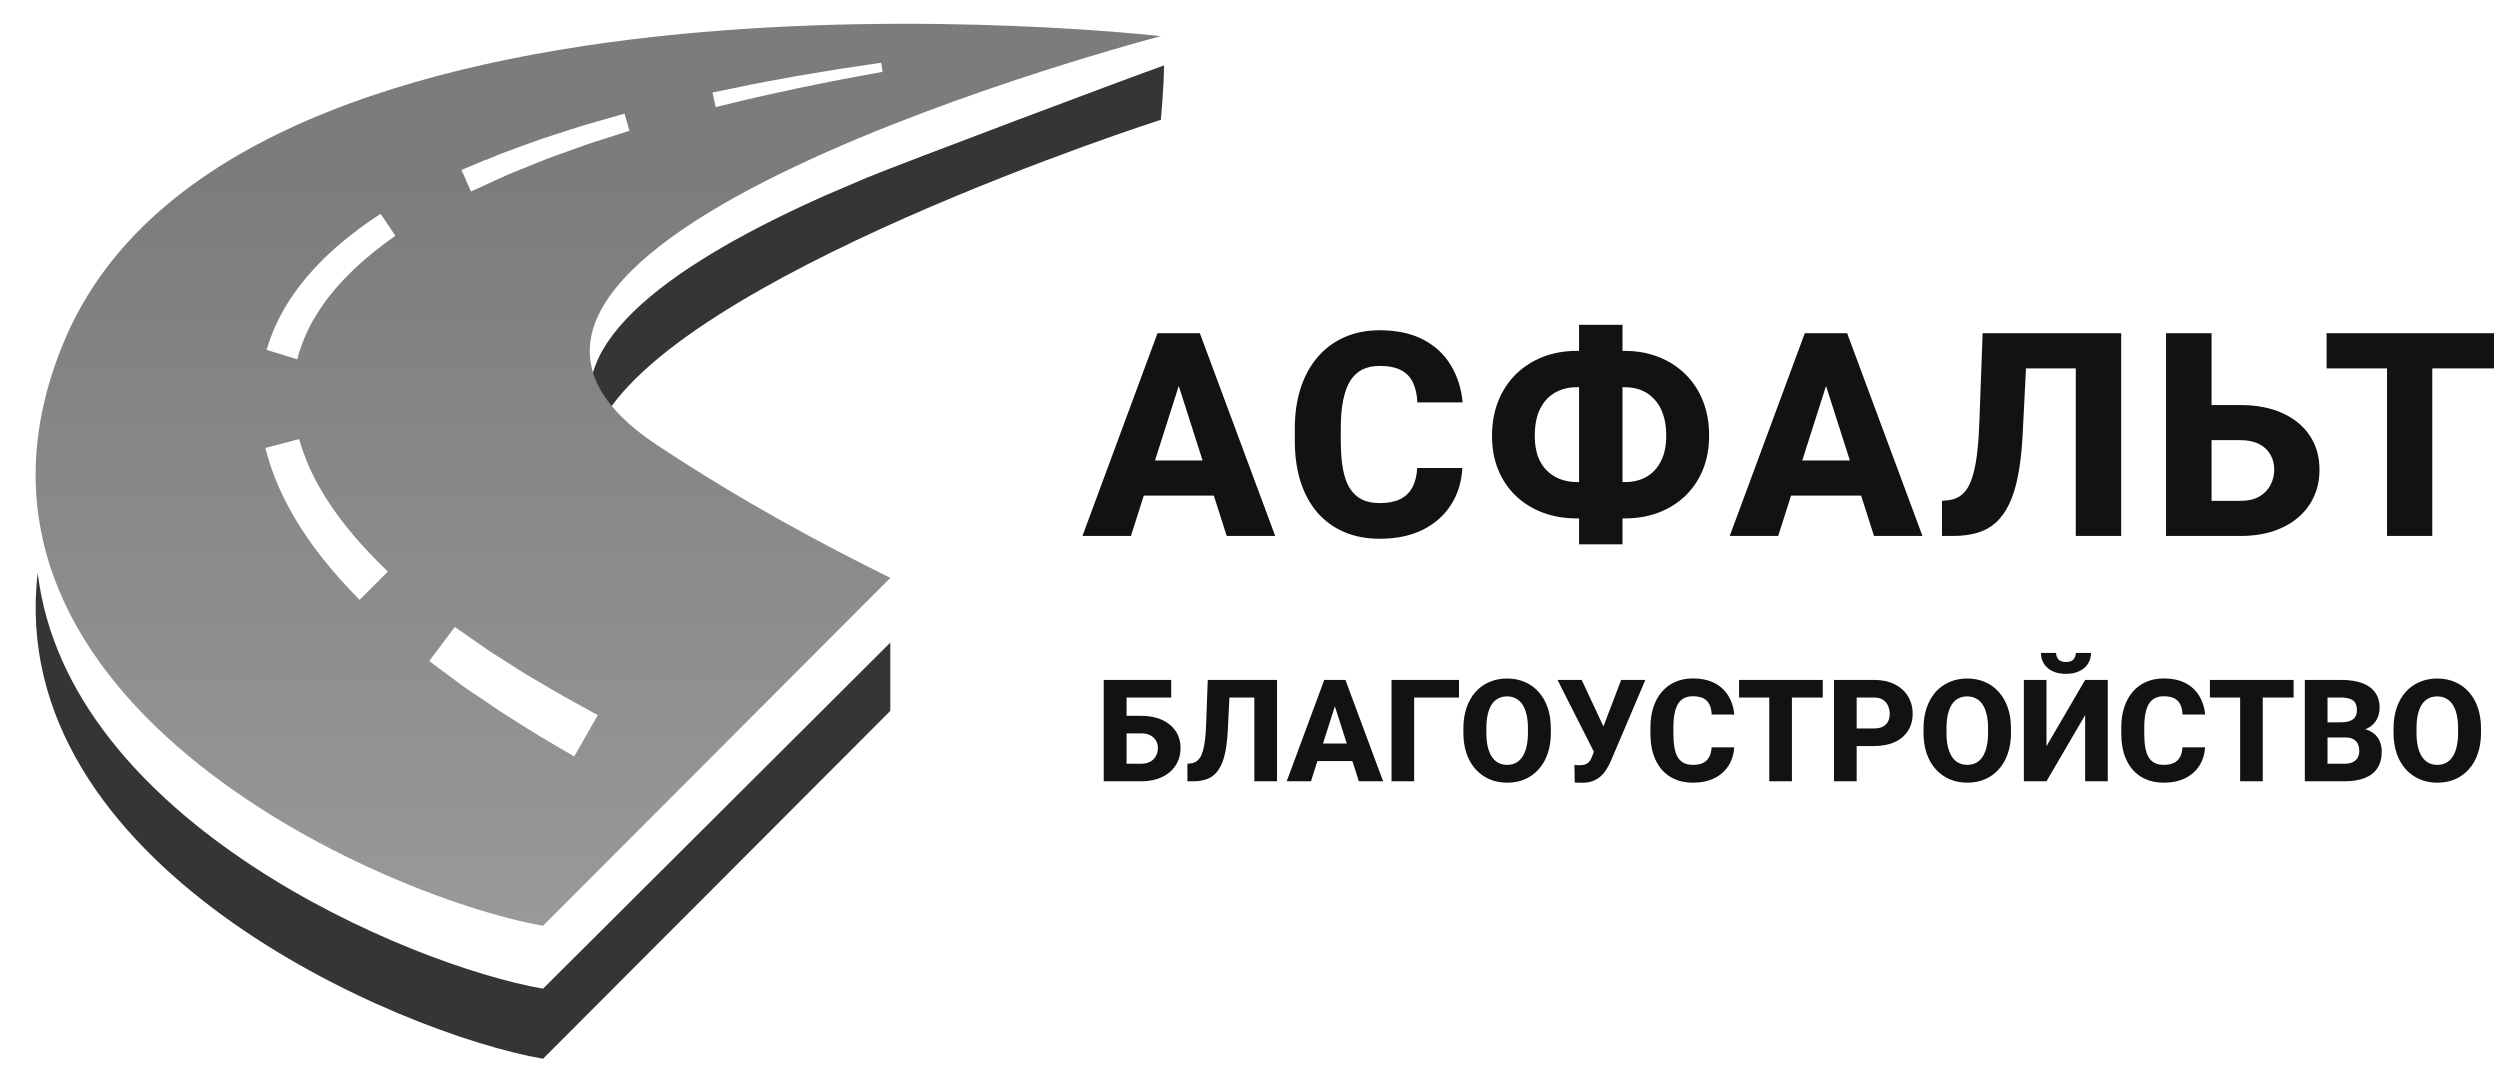 <svg width="162" height="70" viewBox="0 0 162 70" fill="none" xmlns="http://www.w3.org/2000/svg">
<g clip-path="url(#clip0_23_198)">
<path d="M35.188 64.068C26.512 62.549 4.369 53.249 2.442 37.112C0.258 56.051 25.729 66.952 35.188 68.608L57.692 46.066V41.641L35.188 64.068Z" fill="#202023" fill-opacity="0.9"/>
<path d="M53.46 12.673C44.165 16.808 36.014 22.214 38.773 27.747C43.388 17.965 75.225 7.76 75.225 7.76C75.225 7.76 75.428 5.507 75.428 4.24C73.227 5.013 58.491 10.557 56.164 11.516L53.46 12.673Z" fill="#202023" fill-opacity="0.9"/>
<path d="M57.693 37.447C53.242 35.237 48.25 32.589 42.59 28.849C23.069 15.952 75.22 2.343 75.22 2.343C75.22 2.343 15.214 -4.566 4.123 22.192C-5.33 45.014 24.722 58.157 35.189 59.989L57.693 37.447ZM47.867 5.644C48.879 5.425 50.253 5.183 51.616 4.931C52.985 4.706 54.353 4.465 55.382 4.322C56.412 4.169 57.096 4.065 57.096 4.065L57.189 4.657C57.189 4.657 56.51 4.783 55.492 4.969C54.468 5.15 53.116 5.43 51.764 5.704C50.417 6 49.071 6.28 48.064 6.532C47.056 6.773 46.378 6.938 46.378 6.938L46.17 5.995C46.17 5.995 46.848 5.858 47.867 5.649V5.644ZM31.516 10.354C31.992 10.151 32.556 9.915 33.185 9.696C33.804 9.471 34.466 9.219 35.128 8.989C35.791 8.775 36.459 8.561 37.083 8.358C37.707 8.15 38.298 7.991 38.796 7.843C39.803 7.558 40.471 7.36 40.471 7.36L40.789 8.473C40.789 8.473 40.132 8.682 39.146 9C38.654 9.159 38.079 9.334 37.471 9.559C36.864 9.778 36.218 10.009 35.572 10.244C34.937 10.491 34.307 10.754 33.711 10.99C33.12 11.215 32.567 11.467 32.096 11.687C31.149 12.12 30.519 12.41 30.519 12.41L29.906 11.012C29.906 11.012 30.547 10.743 31.505 10.343L31.516 10.354ZM23.299 38.867C23.299 38.867 23.179 38.741 22.971 38.527C22.768 38.319 22.44 37.973 22.078 37.573C21.356 36.767 20.431 35.648 19.631 34.415C18.821 33.197 18.153 31.865 17.759 30.812C17.557 30.291 17.42 29.841 17.332 29.523C17.245 29.206 17.195 29.025 17.195 29.025L19.385 28.454C19.385 28.454 19.429 28.608 19.511 28.871C19.593 29.134 19.724 29.513 19.905 29.951C20.266 30.84 20.88 31.98 21.64 33.049C22.385 34.124 23.261 35.122 23.945 35.846C24.29 36.208 24.564 36.482 24.788 36.701C25.007 36.91 25.133 37.036 25.133 37.036L23.305 38.867H23.299ZM25.253 15.541C25.012 15.711 24.678 15.963 24.284 16.276C23.507 16.907 22.505 17.789 21.668 18.793C21.246 19.292 20.863 19.813 20.546 20.328C20.223 20.838 19.971 21.331 19.785 21.77C19.692 21.989 19.604 22.187 19.549 22.357C19.489 22.532 19.434 22.664 19.39 22.823C19.308 23.119 19.259 23.284 19.259 23.284L17.272 22.669C17.272 22.669 17.327 22.505 17.42 22.214C17.458 22.077 17.546 21.874 17.628 21.649C17.71 21.419 17.82 21.183 17.94 20.926C18.181 20.416 18.498 19.835 18.892 19.259C19.281 18.672 19.741 18.091 20.233 17.548C21.213 16.446 22.336 15.525 23.195 14.878C23.628 14.554 23.994 14.296 24.252 14.127C24.514 13.951 24.662 13.852 24.662 13.852L25.62 15.278C25.62 15.278 25.483 15.377 25.248 15.547L25.253 15.541ZM30.711 44.948C30.158 44.586 29.66 44.213 29.238 43.895C28.384 43.259 27.815 42.837 27.815 42.837L29.474 40.627C29.474 40.627 30.027 41.017 30.864 41.598C31.275 41.888 31.762 42.228 32.304 42.563C32.84 42.903 33.415 43.27 33.984 43.632C34.565 43.977 35.145 44.317 35.692 44.641C36.229 44.964 36.771 45.255 37.219 45.507C38.128 46.012 38.736 46.341 38.736 46.341L37.209 49.022C37.209 49.022 36.612 48.671 35.72 48.145C35.271 47.882 34.751 47.58 34.187 47.218C33.623 46.862 33.026 46.483 32.424 46.105C31.838 45.705 31.253 45.31 30.705 44.937L30.711 44.948Z" fill="url(#paint0_linear_23_198)"/>
<path d="M76.677 24.091L73.284 34.73H70.143L75.007 21.591H76.993L76.677 24.091ZM79.492 34.73L76.09 24.091L75.738 21.591H77.751L82.633 34.73H79.492ZM79.348 29.839V32.113H72.498V29.839H79.348ZM91.837 30.327H94.761C94.713 31.229 94.466 32.026 94.021 32.718C93.582 33.404 92.971 33.942 92.189 34.333C91.407 34.718 90.477 34.911 89.4 34.911C88.54 34.911 87.77 34.764 87.09 34.469C86.41 34.174 85.833 33.753 85.358 33.205C84.888 32.652 84.527 31.987 84.275 31.211C84.028 30.429 83.904 29.547 83.904 28.567V27.764C83.904 26.783 84.034 25.902 84.293 25.119C84.551 24.337 84.921 23.669 85.403 23.116C85.884 22.562 86.462 22.138 87.135 21.844C87.809 21.549 88.561 21.401 89.391 21.401C90.51 21.401 91.455 21.603 92.225 22.006C92.995 22.409 93.591 22.963 94.012 23.666C94.439 24.37 94.695 25.174 94.779 26.076H91.846C91.822 25.565 91.726 25.134 91.557 24.786C91.389 24.431 91.13 24.163 90.781 23.982C90.432 23.802 89.969 23.712 89.391 23.712C88.97 23.712 88.6 23.79 88.281 23.946C87.969 24.103 87.707 24.346 87.496 24.677C87.292 25.008 87.138 25.429 87.036 25.941C86.934 26.446 86.883 27.048 86.883 27.746V28.567C86.883 29.259 86.928 29.857 87.018 30.363C87.108 30.868 87.253 31.286 87.451 31.617C87.656 31.948 87.917 32.195 88.236 32.357C88.555 32.52 88.943 32.601 89.4 32.601C89.924 32.601 90.36 32.52 90.709 32.357C91.058 32.189 91.326 31.936 91.512 31.599C91.699 31.262 91.807 30.838 91.837 30.327ZM102.178 22.737H105.283C106.071 22.737 106.796 22.866 107.458 23.125C108.125 23.384 108.706 23.754 109.199 24.235C109.693 24.716 110.075 25.294 110.345 25.968C110.616 26.642 110.751 27.397 110.751 28.233C110.751 29.045 110.616 29.782 110.345 30.444C110.075 31.1 109.693 31.665 109.199 32.141C108.706 32.61 108.125 32.971 107.458 33.223C106.796 33.47 106.071 33.593 105.283 33.593H102.178C101.384 33.593 100.653 33.47 99.985 33.223C99.317 32.971 98.734 32.61 98.235 32.141C97.741 31.671 97.359 31.109 97.088 30.453C96.818 29.797 96.682 29.063 96.682 28.251C96.682 27.415 96.818 26.66 97.088 25.986C97.359 25.312 97.741 24.731 98.235 24.244C98.734 23.757 99.317 23.384 99.985 23.125C100.653 22.866 101.384 22.737 102.178 22.737ZM102.178 25.092C101.649 25.092 101.177 25.21 100.761 25.444C100.352 25.679 100.03 26.031 99.796 26.5C99.567 26.963 99.453 27.547 99.453 28.251C99.453 28.744 99.519 29.18 99.651 29.559C99.79 29.933 99.982 30.242 100.229 30.489C100.482 30.736 100.773 30.922 101.104 31.049C101.435 31.175 101.793 31.238 102.178 31.238H105.301C105.824 31.238 106.284 31.127 106.681 30.904C107.085 30.675 107.4 30.336 107.629 29.884C107.858 29.433 107.972 28.883 107.972 28.233C107.972 27.709 107.906 27.252 107.773 26.861C107.641 26.47 107.455 26.145 107.214 25.887C106.979 25.622 106.7 25.423 106.375 25.291C106.05 25.159 105.692 25.092 105.301 25.092H102.178ZM105.138 21.049V35.272H102.323V21.049H105.138ZM118.62 24.091L115.227 34.73H112.086L116.951 21.591H118.936L118.62 24.091ZM121.436 34.73L118.033 24.091L117.682 21.591H119.694L124.576 34.73H121.436ZM121.291 29.839V32.113H114.442V29.839H121.291ZM135.414 21.591V23.874H128.754V21.591H135.414ZM137.453 21.591V34.73H134.511V21.591H137.453ZM128.474 21.591H131.398L131.064 28.233C131.01 29.226 130.911 30.089 130.766 30.823C130.628 31.551 130.435 32.167 130.189 32.673C129.948 33.172 129.656 33.575 129.313 33.882C128.97 34.183 128.57 34.4 128.113 34.532C127.656 34.664 127.135 34.73 126.552 34.73H125.839V32.456L126.182 32.42C126.471 32.396 126.72 32.321 126.931 32.195C127.147 32.068 127.334 31.882 127.49 31.635C127.647 31.382 127.776 31.061 127.878 30.669C127.987 30.278 128.071 29.803 128.131 29.244C128.197 28.684 128.242 28.028 128.266 27.276L128.474 21.591ZM142.236 26.247H145.177C146.224 26.247 147.133 26.422 147.903 26.771C148.673 27.12 149.266 27.61 149.681 28.242C150.096 28.868 150.303 29.602 150.303 30.444C150.303 31.076 150.183 31.653 149.942 32.177C149.708 32.7 149.365 33.154 148.914 33.539C148.468 33.918 147.93 34.213 147.298 34.424C146.673 34.628 145.966 34.73 145.177 34.73H140.358V21.591H143.309V32.456H145.177C145.659 32.456 146.062 32.366 146.387 32.186C146.712 31.999 146.955 31.752 147.118 31.446C147.286 31.139 147.37 30.799 147.37 30.426C147.37 30.059 147.286 29.734 147.118 29.451C146.955 29.162 146.712 28.937 146.387 28.774C146.062 28.606 145.659 28.522 145.177 28.522H142.236V26.247ZM157.612 21.591V34.73H154.679V21.591H157.612ZM161.61 21.591V23.874H150.763V21.591H161.61Z" fill="#121212"/>
<path d="M75.894 44.058V45.199H72.988V50.627H71.522V44.058H75.894ZM72.465 46.386H73.936C74.459 46.386 74.913 46.473 75.298 46.648C75.683 46.822 75.98 47.067 76.187 47.383C76.395 47.696 76.499 48.063 76.499 48.484C76.499 48.8 76.438 49.089 76.318 49.35C76.201 49.612 76.029 49.839 75.804 50.032C75.581 50.221 75.312 50.369 74.996 50.474C74.683 50.576 74.33 50.627 73.936 50.627H71.526V44.058H73.002V49.49H73.936C74.176 49.49 74.378 49.445 74.54 49.355C74.703 49.262 74.825 49.138 74.906 48.985C74.99 48.832 75.032 48.662 75.032 48.475C75.032 48.292 74.99 48.129 74.906 47.988C74.825 47.843 74.703 47.731 74.54 47.649C74.378 47.565 74.176 47.523 73.936 47.523H72.465V46.386ZM81.733 44.058V45.199H78.403V44.058H81.733ZM82.752 44.058V50.627H81.281V44.058H82.752ZM78.263 44.058H79.725L79.558 47.379C79.531 47.875 79.481 48.307 79.409 48.674C79.34 49.038 79.243 49.346 79.12 49.599C79 49.848 78.854 50.05 78.683 50.203C78.511 50.354 78.311 50.462 78.082 50.528C77.854 50.594 77.594 50.627 77.302 50.627H76.945V49.49L77.117 49.472C77.261 49.46 77.386 49.423 77.491 49.359C77.6 49.296 77.693 49.203 77.771 49.08C77.849 48.953 77.914 48.792 77.965 48.597C78.019 48.401 78.061 48.164 78.091 47.884C78.124 47.604 78.147 47.276 78.159 46.9L78.263 44.058ZM86.647 45.307L84.95 50.627H83.38L85.812 44.058H86.804L86.647 45.307ZM88.054 50.627L86.353 45.307L86.177 44.058H87.183L89.625 50.627H88.054ZM87.982 48.182V49.319H84.557V48.182H87.982ZM94.543 44.058V45.199H91.637V50.627H90.171V44.058H94.543ZM100.494 47.198V47.492C100.494 47.991 100.425 48.439 100.287 48.836C100.152 49.233 99.957 49.572 99.705 49.851C99.455 50.131 99.157 50.346 98.811 50.497C98.469 50.644 98.088 50.718 97.67 50.718C97.252 50.718 96.87 50.644 96.524 50.497C96.178 50.346 95.877 50.131 95.621 49.851C95.369 49.572 95.173 49.233 95.035 48.836C94.896 48.439 94.827 47.991 94.827 47.492V47.198C94.827 46.699 94.896 46.251 95.035 45.853C95.173 45.453 95.367 45.114 95.617 44.834C95.87 44.554 96.169 44.34 96.515 44.193C96.861 44.043 97.243 43.967 97.661 43.967C98.079 43.967 98.461 44.043 98.807 44.193C99.153 44.34 99.451 44.554 99.7 44.834C99.953 45.114 100.149 45.453 100.287 45.853C100.425 46.251 100.494 46.699 100.494 47.198ZM99.01 47.492V47.189C99.01 46.855 98.98 46.56 98.92 46.305C98.86 46.046 98.772 45.83 98.658 45.655C98.544 45.48 98.402 45.35 98.234 45.262C98.065 45.172 97.874 45.127 97.661 45.127C97.438 45.127 97.244 45.172 97.079 45.262C96.913 45.35 96.773 45.48 96.659 45.655C96.548 45.83 96.462 46.046 96.402 46.305C96.345 46.56 96.316 46.855 96.316 47.189V47.492C96.316 47.822 96.345 48.117 96.402 48.376C96.462 48.632 96.549 48.848 96.664 49.026C96.778 49.203 96.918 49.337 97.083 49.427C97.252 49.517 97.447 49.563 97.67 49.563C97.883 49.563 98.073 49.517 98.238 49.427C98.407 49.337 98.548 49.203 98.662 49.026C98.777 48.848 98.863 48.632 98.92 48.376C98.98 48.117 99.01 47.822 99.01 47.492ZM103.473 48.2L105.052 44.058H106.618L104.384 49.31C104.303 49.496 104.21 49.675 104.104 49.847C103.999 50.015 103.874 50.166 103.73 50.298C103.588 50.427 103.418 50.531 103.22 50.609C103.024 50.685 102.793 50.722 102.525 50.722C102.456 50.722 102.373 50.721 102.277 50.718C102.184 50.715 102.105 50.712 102.042 50.709L102.024 49.567C102.063 49.576 102.119 49.582 102.191 49.585C102.266 49.585 102.319 49.585 102.349 49.585C102.53 49.585 102.671 49.561 102.773 49.513C102.878 49.465 102.961 49.396 103.021 49.305C103.085 49.215 103.14 49.102 103.188 48.967L103.473 48.2ZM102.493 44.058L103.919 47.108L104.384 48.768L103.315 48.777L100.928 44.058H102.493ZM110.913 48.425H112.375C112.351 48.877 112.228 49.275 112.005 49.621C111.786 49.964 111.48 50.233 111.089 50.429C110.698 50.621 110.233 50.718 109.695 50.718C109.265 50.718 108.88 50.644 108.54 50.497C108.2 50.349 107.911 50.139 107.673 49.865C107.439 49.588 107.258 49.256 107.132 48.868C107.009 48.477 106.947 48.036 106.947 47.546V47.144C106.947 46.654 107.012 46.213 107.141 45.822C107.27 45.431 107.455 45.097 107.696 44.82C107.937 44.544 108.225 44.331 108.562 44.184C108.899 44.037 109.275 43.963 109.69 43.963C110.25 43.963 110.722 44.064 111.107 44.265C111.492 44.467 111.79 44.743 112.001 45.096C112.214 45.447 112.342 45.849 112.384 46.3H110.918C110.906 46.044 110.858 45.83 110.773 45.655C110.689 45.477 110.56 45.344 110.385 45.253C110.211 45.163 109.979 45.118 109.69 45.118C109.48 45.118 109.295 45.157 109.135 45.235C108.979 45.314 108.848 45.435 108.743 45.601C108.641 45.766 108.564 45.977 108.513 46.233C108.462 46.485 108.436 46.786 108.436 47.135V47.546C108.436 47.892 108.459 48.191 108.504 48.444C108.549 48.696 108.621 48.905 108.72 49.071C108.823 49.236 108.953 49.359 109.113 49.441C109.272 49.522 109.466 49.563 109.695 49.563C109.957 49.563 110.175 49.522 110.349 49.441C110.524 49.356 110.657 49.23 110.751 49.062C110.844 48.893 110.898 48.681 110.913 48.425ZM116.116 44.058V50.627H114.649V44.058H116.116ZM118.115 44.058V45.199H112.691V44.058H118.115ZM121.431 48.344H119.78V47.203H121.431C121.675 47.203 121.87 47.162 122.018 47.081C122.168 47 122.278 46.888 122.347 46.747C122.419 46.602 122.455 46.44 122.455 46.26C122.455 46.073 122.419 45.9 122.347 45.741C122.278 45.578 122.168 45.447 122.018 45.348C121.87 45.249 121.675 45.199 121.431 45.199H120.312V50.627H118.841V44.058H121.431C121.955 44.058 122.403 44.152 122.776 44.342C123.152 44.531 123.439 44.792 123.638 45.123C123.839 45.45 123.94 45.826 123.94 46.251C123.94 46.675 123.839 47.043 123.638 47.356C123.439 47.669 123.152 47.913 122.776 48.087C122.403 48.258 121.955 48.344 121.431 48.344ZM130.311 47.198V47.492C130.311 47.991 130.242 48.439 130.104 48.836C129.968 49.233 129.774 49.572 129.522 49.851C129.272 50.131 128.974 50.346 128.628 50.497C128.285 50.644 127.905 50.718 127.487 50.718C127.068 50.718 126.686 50.644 126.34 50.497C125.995 50.346 125.694 50.131 125.438 49.851C125.185 49.572 124.99 49.233 124.851 48.836C124.713 48.439 124.644 47.991 124.644 47.492V47.198C124.644 46.699 124.713 46.251 124.851 45.853C124.99 45.453 125.184 45.114 125.433 44.834C125.686 44.554 125.985 44.34 126.331 44.193C126.677 44.043 127.059 43.967 127.478 43.967C127.896 43.967 128.278 44.043 128.624 44.193C128.97 44.34 129.267 44.554 129.517 44.834C129.77 45.114 129.965 45.453 130.104 45.853C130.242 46.251 130.311 46.699 130.311 47.198ZM128.827 47.492V47.189C128.827 46.855 128.797 46.56 128.736 46.305C128.676 46.046 128.589 45.83 128.475 45.655C128.36 45.48 128.219 45.35 128.051 45.262C127.882 45.172 127.691 45.127 127.478 45.127C127.255 45.127 127.061 45.172 126.895 45.262C126.73 45.35 126.59 45.48 126.476 45.655C126.365 45.83 126.279 46.046 126.219 46.305C126.161 46.56 126.133 46.855 126.133 47.189V47.492C126.133 47.822 126.161 48.117 126.219 48.376C126.279 48.632 126.366 48.848 126.48 49.026C126.595 49.203 126.735 49.337 126.9 49.427C127.068 49.517 127.264 49.563 127.487 49.563C127.7 49.563 127.89 49.517 128.055 49.427C128.224 49.337 128.365 49.203 128.479 49.026C128.594 48.848 128.679 48.632 128.736 48.376C128.797 48.117 128.827 47.822 128.827 47.492ZM132.612 48.353L135.117 44.058H136.583V50.627H135.117V46.336L132.612 50.627H131.146V44.058H132.612V48.353ZM134.512 42.311H135.496C135.496 42.576 135.43 42.811 135.297 43.015C135.165 43.22 134.977 43.379 134.733 43.494C134.493 43.608 134.207 43.665 133.876 43.665C133.379 43.665 132.985 43.54 132.694 43.291C132.402 43.038 132.256 42.712 132.256 42.311H133.235C133.235 42.465 133.283 42.602 133.379 42.722C133.479 42.839 133.644 42.898 133.876 42.898C134.11 42.898 134.274 42.839 134.368 42.722C134.464 42.602 134.512 42.465 134.512 42.311ZM141.425 48.425H142.887C142.863 48.877 142.739 49.275 142.517 49.621C142.297 49.964 141.992 50.233 141.601 50.429C141.21 50.621 140.745 50.718 140.206 50.718C139.776 50.718 139.391 50.644 139.051 50.497C138.711 50.349 138.423 50.139 138.185 49.865C137.95 49.588 137.77 49.256 137.644 48.868C137.52 48.477 137.459 48.036 137.459 47.546V47.144C137.459 46.654 137.523 46.213 137.653 45.822C137.782 45.431 137.967 45.097 138.208 44.82C138.448 44.544 138.737 44.331 139.074 44.184C139.411 44.037 139.787 43.963 140.202 43.963C140.761 43.963 141.234 44.064 141.619 44.265C142.004 44.467 142.302 44.743 142.512 45.096C142.726 45.447 142.854 45.849 142.896 46.3H141.429C141.417 46.044 141.369 45.83 141.285 45.655C141.201 45.477 141.071 45.344 140.897 45.253C140.722 45.163 140.491 45.118 140.202 45.118C139.991 45.118 139.806 45.157 139.647 45.235C139.491 45.314 139.36 45.435 139.254 45.601C139.152 45.766 139.075 45.977 139.024 46.233C138.973 46.485 138.948 46.786 138.948 47.135V47.546C138.948 47.892 138.97 48.191 139.015 48.444C139.06 48.696 139.133 48.905 139.232 49.071C139.334 49.236 139.465 49.359 139.624 49.441C139.784 49.522 139.978 49.563 140.206 49.563C140.468 49.563 140.686 49.522 140.861 49.441C141.035 49.356 141.169 49.23 141.262 49.062C141.356 48.893 141.41 48.681 141.425 48.425ZM146.627 44.058V50.627H145.161V44.058H146.627ZM148.626 44.058V45.199H143.203V44.058H148.626ZM151.979 47.789H150.291L150.282 46.806H151.677C151.923 46.806 152.123 46.776 152.277 46.715C152.433 46.655 152.547 46.568 152.62 46.454C152.692 46.336 152.728 46.192 152.728 46.02C152.728 45.825 152.692 45.667 152.62 45.547C152.547 45.426 152.433 45.339 152.277 45.285C152.123 45.228 151.925 45.199 151.681 45.199H150.824V50.627H149.353V44.058H151.681C152.075 44.058 152.427 44.094 152.737 44.166C153.047 44.238 153.31 44.349 153.527 44.5C153.746 44.65 153.913 44.838 154.027 45.064C154.142 45.289 154.199 45.556 154.199 45.862C154.199 46.13 154.139 46.38 154.018 46.612C153.901 46.843 153.712 47.031 153.45 47.176C153.188 47.32 152.838 47.398 152.398 47.41L151.979 47.789ZM151.92 50.627H149.917L150.449 49.49H151.92C152.146 49.49 152.329 49.454 152.471 49.382C152.612 49.31 152.716 49.212 152.782 49.089C152.848 48.965 152.881 48.827 152.881 48.674C152.881 48.493 152.85 48.337 152.787 48.204C152.726 48.072 152.63 47.97 152.498 47.898C152.368 47.825 152.195 47.789 151.979 47.789H150.661L150.67 46.806H152.281L152.624 47.194C153.042 47.185 153.376 47.252 153.626 47.397C153.878 47.538 154.06 47.725 154.172 47.956C154.283 48.188 154.339 48.433 154.339 48.692C154.339 49.119 154.247 49.477 154.063 49.766C153.88 50.051 153.608 50.267 153.247 50.411C152.889 50.555 152.447 50.627 151.92 50.627ZM160.769 47.198V47.492C160.769 47.991 160.699 48.439 160.561 48.836C160.426 49.233 160.232 49.572 159.979 49.851C159.729 50.131 159.432 50.346 159.086 50.497C158.743 50.644 158.362 50.718 157.944 50.718C157.526 50.718 157.144 50.644 156.798 50.497C156.452 50.346 156.151 50.131 155.895 49.851C155.643 49.572 155.447 49.233 155.309 48.836C155.17 48.439 155.101 47.991 155.101 47.492V47.198C155.101 46.699 155.17 46.251 155.309 45.853C155.447 45.453 155.641 45.114 155.891 44.834C156.144 44.554 156.443 44.34 156.789 44.193C157.135 44.043 157.517 43.967 157.935 43.967C158.353 43.967 158.735 44.043 159.081 44.193C159.427 44.34 159.725 44.554 159.974 44.834C160.227 45.114 160.423 45.453 160.561 45.853C160.699 46.251 160.769 46.699 160.769 47.198ZM159.284 47.492V47.189C159.284 46.855 159.254 46.56 159.194 46.305C159.134 46.046 159.046 45.83 158.932 45.655C158.818 45.48 158.676 45.35 158.508 45.262C158.34 45.172 158.149 45.127 157.935 45.127C157.712 45.127 157.518 45.172 157.353 45.262C157.187 45.35 157.048 45.48 156.933 45.655C156.822 45.83 156.736 46.046 156.676 46.305C156.619 46.56 156.59 46.855 156.59 47.189V47.492C156.59 47.822 156.619 48.117 156.676 48.376C156.736 48.632 156.823 48.848 156.938 49.026C157.052 49.203 157.192 49.337 157.357 49.427C157.526 49.517 157.721 49.563 157.944 49.563C158.158 49.563 158.347 49.517 158.513 49.427C158.681 49.337 158.822 49.203 158.937 49.026C159.051 48.848 159.137 48.632 159.194 48.376C159.254 48.117 159.284 47.822 159.284 47.492Z" fill="#121212"/>
</g>
<defs>
<linearGradient id="paint0_linear_23_198" x1="38.763" y1="59.819" x2="38.763" y2="11.517" gradientUnits="userSpaceOnUse">
<stop stop-color="#999999"/>
<stop offset="1" stop-color="#7C7C7C"/>
</linearGradient>
<clipPath id="clip0_23_198">
<rect width="162" height="70" fill="white"/>
</clipPath>
</defs>
</svg>
